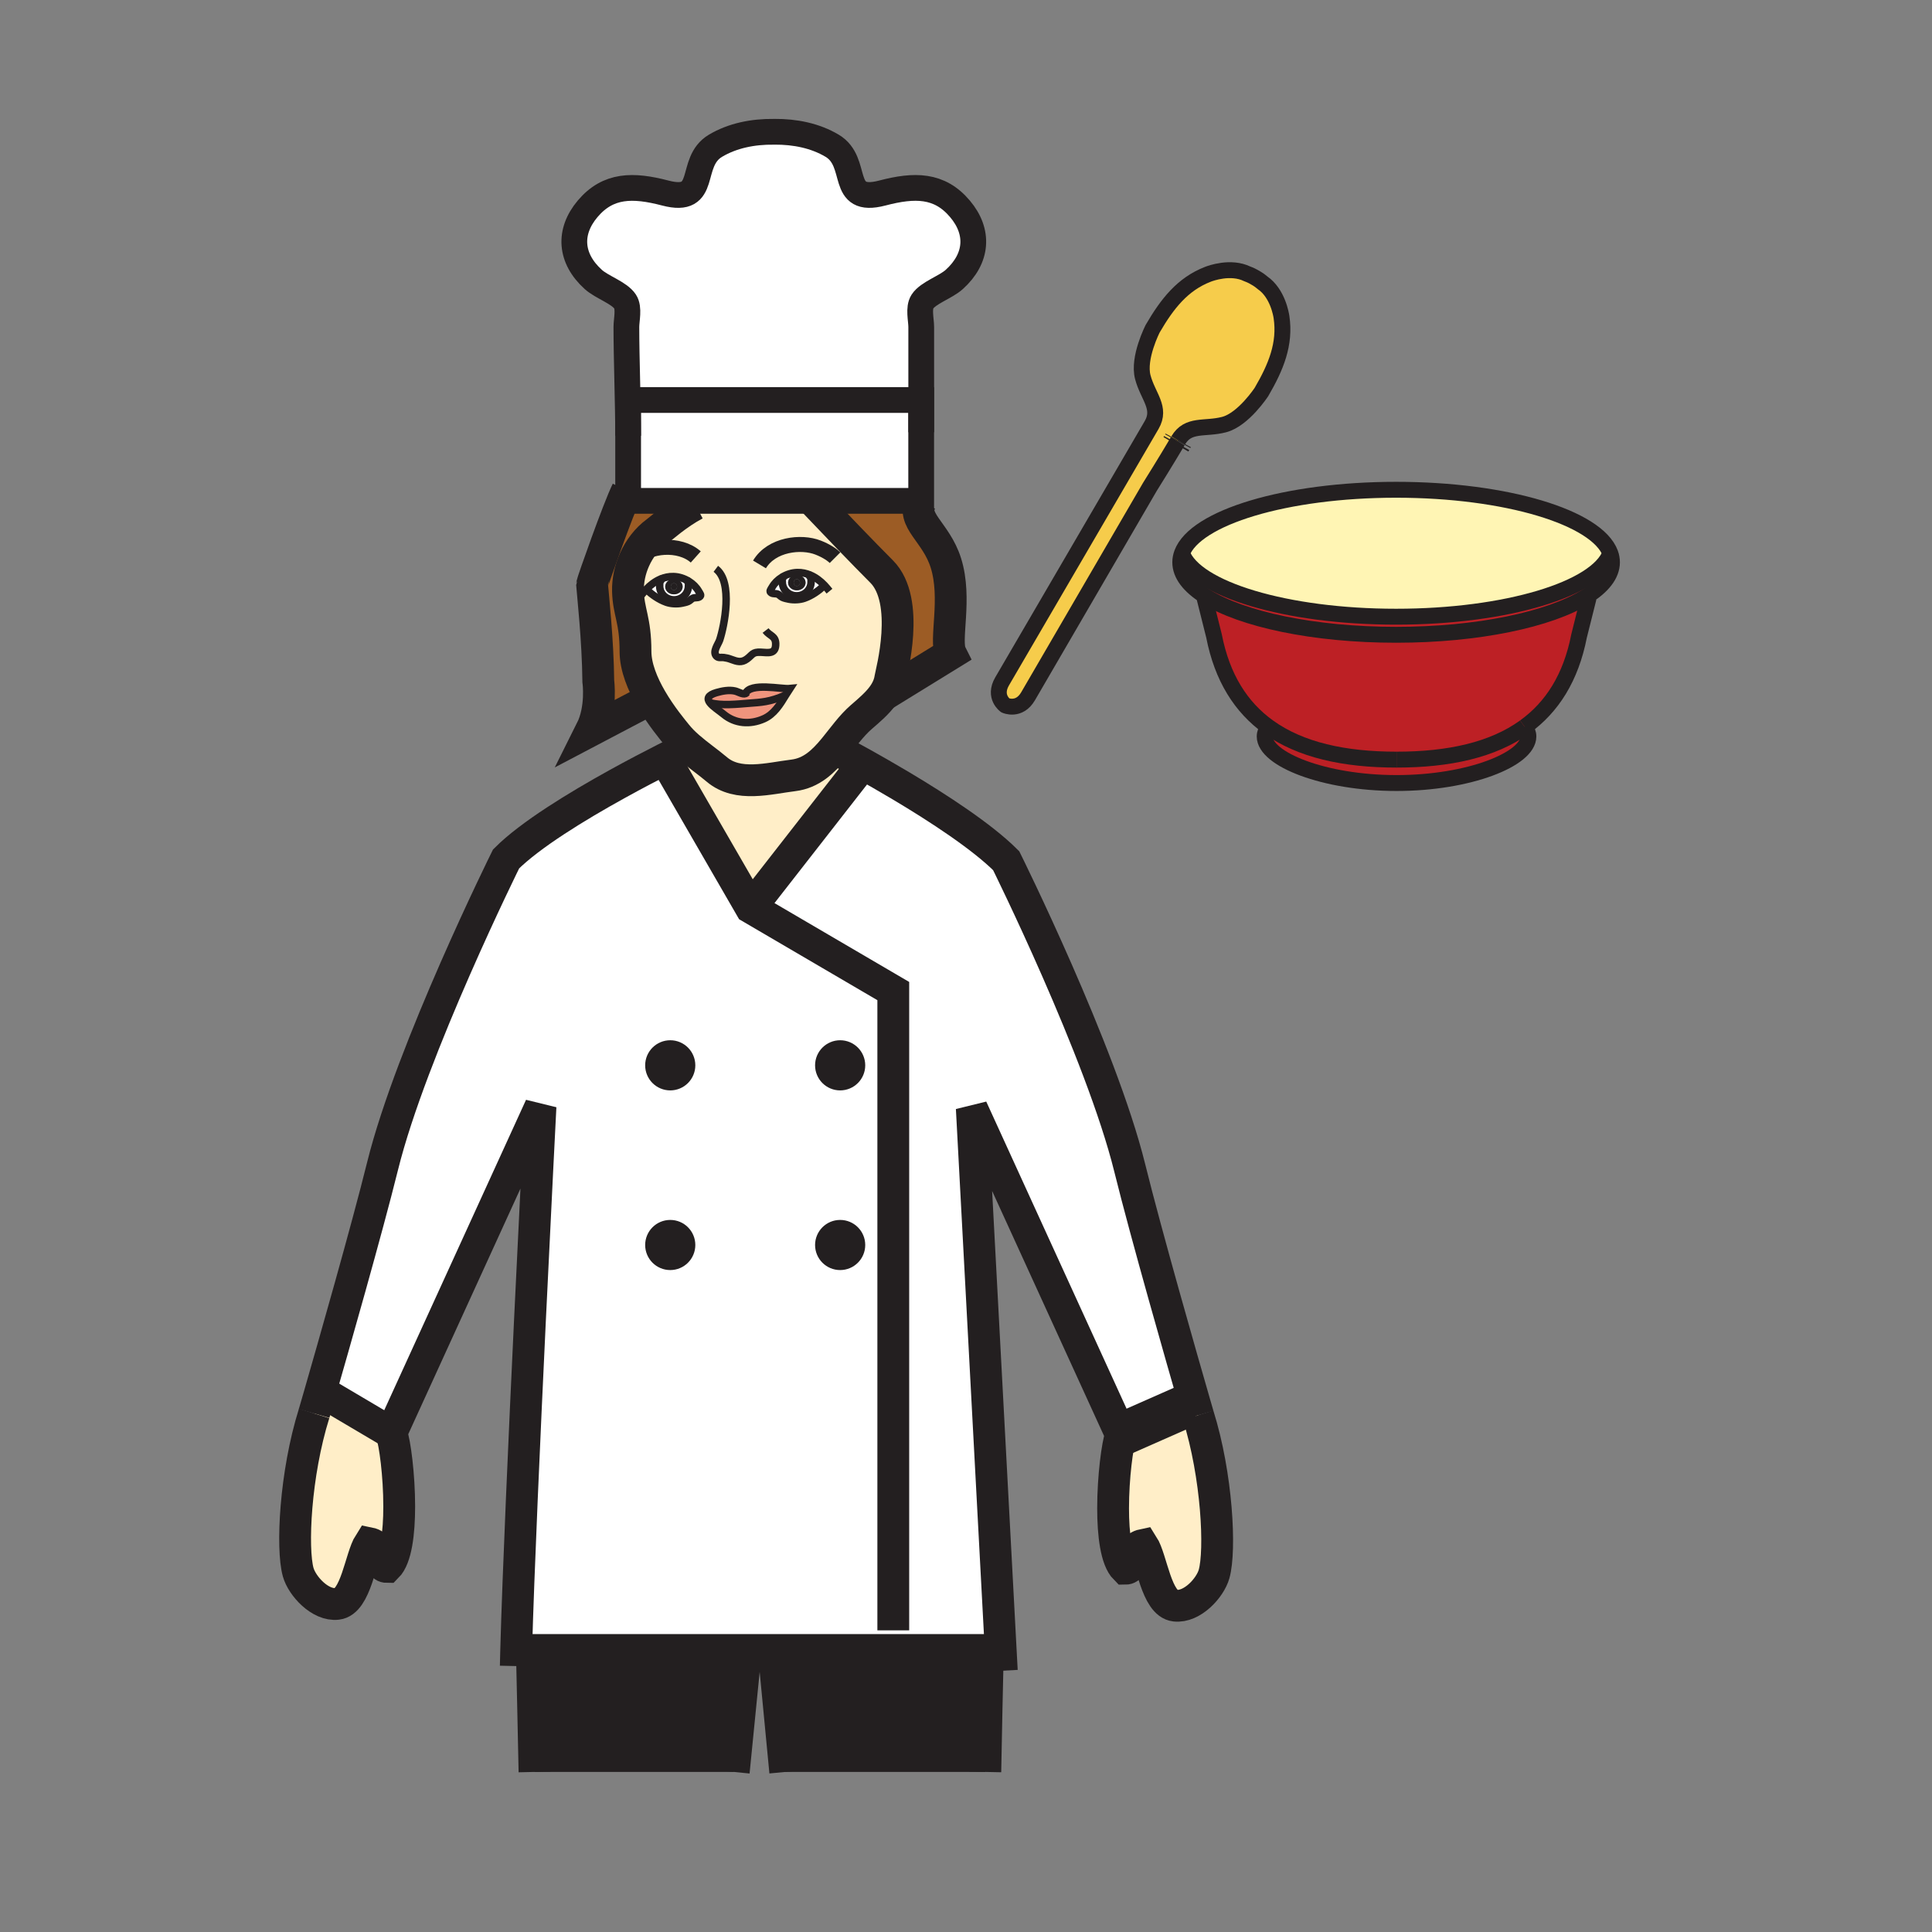 <?xml version="1.0" encoding="iso-8859-1"?>
<!-- Generator: Adobe Illustrator 12.0.1, SVG Export Plug-In . SVG Version: 6.00 Build 51448)  -->
<!DOCTYPE svg PUBLIC "-//W3C//DTD SVG 1.1//EN" "http://www.w3.org/Graphics/SVG/1.1/DTD/svg11.dtd">
<svg  version="1.1" id="Layer_1" xmlns="http://www.w3.org/2000/svg" xmlns:xlink="http://www.w3.org/1999/xlink" width="850.394" height="850.394"
	 viewBox="0 0 850.394 850.394" style="overflow:visible;enable-background:new 0 0 850.394 850.394;" xml:space="preserve">
<rect x="0" y="0" width="850.394" height="850.394" fill="#808080" stroke="none"/>
<g>
	<g id="XMLID_1_">
		<g>
			<path style="fill:#BD2025;" d="M708.8,243.53c0.47,1.3,0.72,2.63,0.72,3.97c0,5.51-4.149,10.69-11.46,15.21
				c-16.09,9.95-47.46,16.7-83.54,16.7c-36.34,0-67.92-6.85-83.899-16.93c-7.09-4.46-11.11-9.56-11.11-14.98
				c0-1.34,0.25-2.67,0.73-3.97h0.01c5.84,15.74,45.82,27.92,94.27,27.92C662.96,271.45,702.94,259.27,708.8,243.53z"/>
			<path style="fill:#BD2025;" d="M699.24,263.19l-4.19,16.72c-3.59,18.39-11.87,31.38-23.92,40.04v0.01
				c-14.11,10.17-33.41,14.4-56.42,14.4h-0.01c-23.01,0-42.311-4.23-56.42-14.4c-12.05-8.67-20.33-21.66-23.92-40.05l-4.19-16.72
				l0.45-0.71c15.979,10.08,47.56,16.93,83.899,16.93c36.08,0,67.45-6.75,83.54-16.7L699.24,263.19z"/>
			<path style="fill:#FFF5B4;" d="M614.52,215.58c48.48,0,88.461,12.2,94.28,27.95c-5.859,15.74-45.84,27.92-94.28,27.92
				c-48.449,0-88.43-12.18-94.27-27.92h-0.01C526.05,227.78,566.05,215.58,614.52,215.58z"/>
			<path style="fill:#BD2025;" d="M671.13,319.96c1.061,1.35,1.61,2.76,1.61,4.22c0,9.93-25.971,20.48-58.03,20.48
				c-32.05,0-58.04-10.55-58.04-20.48c0-1.46,0.561-2.87,1.61-4.22c14.109,10.17,33.41,14.4,56.42,14.4h0.01
				C637.72,334.36,657.02,330.13,671.13,319.96z"/>
			<path style="fill:#F6CC4B;" d="M564.07,139.57c1.75,11.84-2.41,21.96-8.811,32.94c0,0-7.92,12.12-16.439,14.37
				c-8.53,2.24-15.82-0.56-20.221,6.97c-0.06,0.11-0.13,0.22-0.189,0.33c-0.16,0.27-0.32,0.55-0.49,0.83
				c-4.45,7.58-11.729,19.2-11.729,19.2s-50.431,86.7-53.671,92.26c-3.949,6.78-10.01,4.02-10.01,4.02s-5.38-3.78-1.42-10.57
				c3.24-5.56,53.78-92.2,53.78-92.2s7.649-13.14,12.05-20.67c4.38-7.54-1.65-12.51-3.9-21.03c-2.26-8.52,4.37-21.39,4.37-21.39
				c6.4-10.99,13.16-19.6,24.32-23.91c1.08-0.42,9.96-3.72,17.271-0.18c0,0,1.609,0.58,2.76,1.25l1.52,0.88
				c1.15,0.67,2.45,1.79,2.45,1.79C562.39,129.07,563.9,138.43,564.07,139.57z"/>
			<path style="fill:#FFEEC8;" d="M527.38,622.94c8.36,26.63,9.94,59.449,7.021,69.84c-1.71,6.16-9.66,14.84-17.181,13.96
				c-8.29-0.91-10.2-20.471-14.21-26.71c-6.279,1.31-3.06,10.47-7.7,10.47c-4.02-4.01-5.369-15.06-5.369-26.63
				c0-13.65,1.88-28.021,3.47-32.37L524,618l1.8-0.52C526.8,620.96,527.38,622.94,527.38,622.94z"/>
			<path style="fill:#FFFFFF;" d="M330.46,399.51l49.36-63.27c4.83,2.7,10.61,5.99,16.75,9.65c16.52,9.84,35.69,22.35,46.32,32.97
				c0,0,41.75,84.15,54.37,135.17c7.26,29.41,23.431,85.75,28.54,103.45L524,618l-30.59,13.5l-65.67-143.72l12.72,238.33
				l-2.84,0.149h-2.89h-93.9h-12.88H234.1h-3.41l-3.48-0.109c1.86-67.511,10.7-239.15,10.7-239.15l-65.65,143.71L144,614l-3.37-0.04
				c5.81-20.18,20.83-72.69,27.77-100.72c12.63-51.01,54.36-135.17,54.36-135.17c10.62-10.62,31.09-23.12,48.89-32.96
				c7.87-4.35,15.22-8.18,20.97-11.1L330.46,399.51z M377.68,468.92c0-4.35-3.53-7.88-7.88-7.88c-4.34,0-7.87,3.53-7.87,7.88
				s3.53,7.87,7.87,7.87C374.15,476.79,377.68,473.27,377.68,468.92z M377.68,548c0-4.35-3.53-7.87-7.88-7.87
				c-4.34,0-7.87,3.521-7.87,7.87s3.53,7.87,7.87,7.87C374.15,555.87,377.68,552.35,377.68,548z M302.89,468.92
				c0-4.35-3.53-7.88-7.87-7.88c-4.35,0-7.88,3.53-7.88,7.88s3.53,7.87,7.88,7.87C299.36,476.79,302.89,473.27,302.89,468.92z
				 M302.89,548c0-4.35-3.53-7.87-7.87-7.87c-4.35,0-7.88,3.521-7.88,7.87s3.53,7.87,7.88,7.87
				C299.36,555.87,302.89,552.35,302.89,548z"/>
			<path style="fill:#231F20;" d="M434.73,726.26v4.221c-0.311,11.579-0.65,30.939-1.03,49.46h-88.07l-4.8-50.08v-3.601H434.73z"/>
			<path style="fill:#FFFFFF;" d="M422.54,91.92c8.55,10.12,7.76,21.8-2.49,31.07c-3.81,3.45-11.49,5.86-14.03,9.75
				c-1.87,2.87-0.53,8.06-0.53,11.17c0,9.44,0,21.24,0,32.16h-0.02H276.48v15.74c0-13.76-0.77-34.13-0.77-47.89
				c0-3.12,1.32-8.31-0.55-11.17c-2.54-3.89-10.22-6.31-14.02-9.75c-10.26-9.28-11.03-20.96-2.5-31.07
				c9.03-10.71,20.02-10.67,34.17-6.97c19.4,5.09,9.92-13.55,22.12-20.81c7.51-4.47,16.53-6.26,25.69-6.14L340.9,58
				c9.04-0.07,17.95,1.73,25.36,6.14c12.2,7.26,2.72,25.9,22.12,20.82C402.53,81.25,413.52,81.22,422.54,91.92z"/>
			<path style="fill:#9C5C25;" d="M418.54,287.74l-29.92,18.42c1.67-2.33,2.88-4.88,3.29-7.79c0.28-1.96,9.11-33.82-3.87-46.81
				c-8.06-8.07-20.11-20.63-29.81-30.83v-0.27h47.24c-4.81,8.49,6.53,13.54,10.86,27.29C421.31,263.54,415.6,281.86,418.54,287.74z"
				/>
			<polygon style="fill:#FFFFFF;" points="405.47,176.07 405.47,220.46 358.23,220.46 306,220.46 276.48,220.46 276.48,216 
				276.48,191.81 276.48,176.07 			"/>
			<path style="fill:#FFEEC8;" d="M345.88,305.91c0.6-0.96,1.18-1.91,1.78-2.82c-3.68,0.37-17.53-2.82-19.51,2.2
				c-1.24,0.5-3.25-0.82-4.62-1.13c-2.59-0.6-5.6-0.03-8.11,0.69c-4.05,1.17-4.25,2.77-2.97,4.45c1.32,1.74,4.22,3.56,6.08,5.1
				c5.03,4.16,11.57,4.69,17.67,1.99C340.71,314.4,343.36,310.05,345.88,305.91z M284.46,259.41l0.14,0.13
				c2.49,2.3,5.37,4.35,8.69,5.54c2.01,0.72,4.78,0.85,6.88,0.41c0.89-0.18,1.99-0.4,2.82-0.79c0.69-0.31,1.28-1.06,1.93-1.36
				c0.96-0.45,2.05-0.06,2.95-0.61c1.07-0.66,0.26-1.4-0.34-2.47c-1-1.76-2.53-3.27-4.33-4.39c-2.04-1.27-4.43-2.04-6.78-2.09
				c-2.03-0.05-3.94,0.37-5.71,1.13C288.37,255.91,286.27,257.51,284.46,259.41z M303.12,328.8c-1.96-1.71-3.78-3.52-5.34-5.48
				c-1.62-2.03-6.79-8.14-11.19-15.74c-3.71-6.41-6.87-13.89-6.87-20.88c0-13.92-3.08-17.24-3.31-26.49
				c-0.11-4.66,0.9-9.44,2.84-13.79c2.16-4.87,5.47-9.2,9.63-12.26c2.41-1.77,9.11-7.91,17.12-12.16v-1.54h52.23v0.27
				c9.7,10.2,21.75,22.76,29.81,30.83c12.98,12.99,4.15,44.85,3.87,46.81c-0.41,2.91-1.62,5.46-3.29,7.79
				c-2.54,3.51-6.11,6.52-9.5,9.45c-4.47,3.87-8.05,9.06-11.93,13.77c-4.8,5.84-10.05,10.94-17.99,11.91
				c-10.8,1.32-24.38,5.26-33.66-2.59C311.66,335.42,307.12,332.3,303.12,328.8z M362.91,257.64c-1.81-1.91-3.91-3.5-6.26-4.5
				c-1.76-0.76-3.67-1.18-5.7-1.13c-2.34,0.05-4.73,0.81-6.77,2.08c-1.8,1.12-3.33,2.63-4.33,4.4c-0.61,1.07-1.41,1.81-0.35,2.46
				c0.9,0.57,1.98,0.17,2.95,0.62c0.65,0.3,1.24,1.04,1.93,1.36c0.83,0.39,1.93,0.61,2.82,0.79c2.11,0.43,4.87,0.31,6.88-0.41
				c3.32-1.18,6.2-3.24,8.69-5.54L362.91,257.64z"/>
			<path style="fill:#FFEEC8;" d="M379.82,336.24l-49.36,63.27l-37.84-65.5c4.85-2.46,8.56-4.28,10.5-5.21
				c4,3.5,8.54,6.62,12.42,9.9c9.28,7.85,22.86,3.91,33.66,2.59c7.94-0.97,13.19-6.07,17.99-11.91
				C369.13,330.4,373.72,332.84,379.82,336.24z"/>
			<path style="fill:#231F20;" d="M369.8,461.04c4.35,0,7.88,3.53,7.88,7.88s-3.53,7.87-7.88,7.87c-4.34,0-7.87-3.521-7.87-7.87
				S365.46,461.04,369.8,461.04z"/>
			<path style="fill:#231F20;" d="M369.8,540.13c4.35,0,7.88,3.521,7.88,7.87s-3.53,7.87-7.88,7.87c-4.34,0-7.87-3.521-7.87-7.87
				S365.46,540.13,369.8,540.13z"/>
			<path style="fill:#FFFFFF;" d="M362.91,257.64l-0.14,0.13c-2.49,2.3-5.37,4.36-8.69,5.54c-2.01,0.72-4.77,0.84-6.88,0.41
				c-0.89-0.18-1.99-0.4-2.82-0.79c-0.69-0.32-1.28-1.06-1.93-1.36c-0.97-0.45-2.05-0.05-2.95-0.62c-1.06-0.65-0.26-1.39,0.35-2.46
				c1-1.77,2.53-3.28,4.33-4.4l0.32,0.51c-0.4,0.79-0.15,0.7-0.15,1.62c0,3.34,2.84,6.04,6.32,6.04c3.5,0,6.33-2.7,6.33-6.04
				c0-1.24,0.12-1.57-0.57-2.53l0.22-0.55C359,254.14,361.1,255.73,362.91,257.64z"/>
			<path style="fill:#FFFFFF;" d="M356.43,253.69c0.69,0.96,0.57,1.29,0.57,2.53c0,3.34-2.83,6.04-6.33,6.04
				c-3.48,0-6.32-2.7-6.32-6.04c0-0.92-0.25-0.83,0.15-1.62l-0.32-0.51c2.04-1.27,4.43-2.03,6.77-2.08c2.03-0.05,3.94,0.37,5.7,1.13
				L356.43,253.69z M354.59,256.46c0-1.88-1.73-3.39-3.85-3.39c-2.13,0-3.86,1.51-3.86,3.39c0,1.87,1.73,3.38,3.86,3.38
				C352.86,259.84,354.59,258.33,354.59,256.46z"/>
			<path style="fill:#231F20;" d="M350.74,253.07c2.12,0,3.85,1.51,3.85,3.39c0,1.87-1.73,3.38-3.85,3.38
				c-2.13,0-3.86-1.51-3.86-3.38C346.88,254.58,348.61,253.07,350.74,253.07z M352.12,256.46c0-0.84-0.62-1.51-1.38-1.51
				c-0.77,0-1.38,0.67-1.38,1.51c0,0.82,0.61,1.5,1.38,1.5C351.5,257.96,352.12,257.28,352.12,256.46z"/>
			<path style="fill:#231F20;" d="M350.74,254.95c0.76,0,1.38,0.67,1.38,1.51c0,0.82-0.62,1.5-1.38,1.5c-0.77,0-1.38-0.68-1.38-1.5
				C349.36,255.62,349.97,254.95,350.74,254.95z"/>
			<path style="fill:#EF947D;" d="M328.15,305.29c1.98-5.02,15.83-1.83,19.51-2.2c-0.6,0.91-1.18,1.86-1.78,2.82
				c-7.06,3.18-11.14,3.22-16.14,3.62c-4.97,0.39-12.33,1.22-17.29-0.23c-1.28-1.68-1.08-3.28,2.97-4.45
				c2.51-0.72,5.52-1.29,8.11-0.69C324.9,304.47,326.91,305.79,328.15,305.29z"/>
			<path style="fill:#EF947D;" d="M345.88,305.91c-2.52,4.14-5.17,8.49-9.68,10.48c-6.1,2.7-12.64,2.17-17.67-1.99
				c-1.86-1.54-4.76-3.36-6.08-5.1c4.96,1.45,12.32,0.62,17.29,0.23C334.74,309.13,338.82,309.09,345.88,305.91z"/>
			<path style="fill:#231F20;" d="M327.95,726.26v3.521l-4.98,50.16h-87.7c-0.42-19.12-0.82-39.631-1.17-53.681H327.95z"/>
			<path style="fill:#FFFFFF;" d="M307.53,260.26c0.6,1.07,1.41,1.81,0.34,2.47c-0.9,0.55-1.99,0.16-2.95,0.61
				c-0.65,0.3-1.24,1.05-1.93,1.36c-0.83,0.39-1.93,0.61-2.82,0.79c-2.1,0.44-4.87,0.31-6.88-0.41c-3.32-1.19-6.2-3.24-8.69-5.54
				l-0.14-0.13c1.81-1.9,3.91-3.5,6.25-4.5l0.22,0.55c-0.68,0.96-0.56,1.28-0.56,2.54c0,3.33,2.84,6.03,6.33,6.03
				c3.49,0,6.31-2.7,6.31-6.03c0-0.93,0.26-0.84-0.13-1.62l0.32-0.51C305,256.99,306.53,258.5,307.53,260.26z"/>
			<path style="fill:#9C5C25;" d="M279.25,246.42c-1.94,4.35-2.95,9.13-2.84,13.79c0.23,9.25,3.31,12.57,3.31,26.49
				c0,6.99,3.16,14.47,6.87,20.88l-26.39,13.88c4.83-9.64,3.15-21.56,3.15-21.56c-0.19-18.33-2.43-38.33-2.74-42.66
				c0-0.68,11.48-33.32,15.39-41.24h0.48v4.46H306V222c-8.01,4.25-14.71,10.39-17.12,12.16
				C284.72,237.22,281.41,241.55,279.25,246.42z"/>
			<path style="fill:#FFFFFF;" d="M303.2,255.87l-0.32,0.51c0.39,0.78,0.13,0.69,0.13,1.62c0,3.33-2.82,6.03-6.31,6.03
				c-3.49,0-6.33-2.7-6.33-6.03c0-1.26-0.12-1.58,0.56-2.54l-0.22-0.55c1.77-0.76,3.68-1.18,5.71-1.13
				C298.77,253.83,301.16,254.6,303.2,255.87z M300.48,258.22c0-1.87-1.72-3.38-3.84-3.38c-2.13,0-3.85,1.51-3.85,3.38
				c0,1.88,1.72,3.39,3.85,3.39C298.76,261.61,300.48,260.1,300.48,258.22z"/>
			<path style="fill:#231F20;" d="M295.02,461.04c4.34,0,7.87,3.53,7.87,7.88s-3.53,7.87-7.87,7.87c-4.35,0-7.88-3.521-7.88-7.87
				S290.67,461.04,295.02,461.04z"/>
			<path style="fill:#231F20;" d="M295.02,540.13c4.34,0,7.87,3.521,7.87,7.87s-3.53,7.87-7.87,7.87c-4.35,0-7.88-3.521-7.88-7.87
				S290.67,540.13,295.02,540.13z"/>
			<path style="fill:#231F20;" d="M296.64,254.84c2.12,0,3.84,1.51,3.84,3.38c0,1.88-1.72,3.39-3.84,3.39
				c-2.13,0-3.85-1.51-3.85-3.39C292.79,256.35,294.51,254.84,296.64,254.84z M298.02,258.22c0-0.83-0.62-1.5-1.38-1.5
				c-0.77,0-1.38,0.67-1.38,1.5c0,0.84,0.61,1.51,1.38,1.51C297.4,259.73,298.02,259.06,298.02,258.22z"/>
			<path style="fill:#231F20;" d="M296.64,256.72c0.76,0,1.38,0.67,1.38,1.5c0,0.84-0.62,1.51-1.38,1.51
				c-0.77,0-1.38-0.67-1.38-1.51C295.26,257.39,295.87,256.72,296.64,256.72z"/>
			<path style="fill:#FFEEC8;" d="M172.26,630.71c1.58,4.35,3.46,18.69,3.46,32.33c0,11.59-1.35,22.66-5.38,26.68
				c-4.61,0-1.41-9.18-7.72-10.45c-3.99,6.221-5.9,25.78-14.2,26.69c-7.48,0.89-15.45-7.83-17.17-13.95
				c-2.92-10.41-1.35-43.22,7.01-69.87c0,0,0.88-3.04,2.37-8.18L144,614L172.26,630.71z"/>
		</g>
		<g>
			<path style="fill:none;stroke:#231F20;stroke-width:14;" d="M138.26,622.14c0,0,0.88-3.04,2.37-8.18
				c5.81-20.18,20.83-72.69,27.77-100.72c12.63-51.01,54.36-135.17,54.36-135.17c10.62-10.62,31.09-23.12,48.89-32.96
				c7.87-4.35,15.22-8.18,20.97-11.1c4.85-2.46,8.56-4.28,10.5-5.21c0.97-0.47,1.49-0.72,1.49-0.72"/>
			<path style="fill:none;stroke:#231F20;stroke-width:14;" d="M227.03,733.34c0.05-2.24,0.11-4.64,0.18-7.189
				c1.86-67.511,10.7-239.15,10.7-239.15l-65.65,143.71c1.58,4.35,3.46,18.69,3.46,32.33c0,11.59-1.35,22.66-5.38,26.68
				c-4.61,0-1.41-9.18-7.72-10.45c-3.99,6.221-5.9,25.78-14.2,26.69c-7.48,0.89-15.45-7.83-17.17-13.95
				c-2.92-10.41-1.35-43.22,7.01-69.87"/>
			<path style="fill:none;stroke:#231F20;stroke-width:14;" d="M235.27,779.94c-0.42-19.12-0.82-39.631-1.17-53.681
				c-0.03-1.529-0.07-2.979-0.11-4.35"/>
			<path style="fill:none;stroke:#231F20;stroke-width:14;" d="M527.38,622.94c0,0-0.58-1.98-1.58-5.46
				c-5.109-17.7-21.28-74.04-28.54-103.45c-12.62-51.021-54.37-135.17-54.37-135.17c-10.63-10.62-29.8-23.13-46.32-32.97
				c-6.14-3.66-11.92-6.95-16.75-9.65c-6.1-3.4-10.69-5.84-12.63-6.86c-0.66-0.35-1.01-0.53-1.01-0.53"/>
			<path style="fill:none;stroke:#231F20;stroke-width:14;" d="M440.96,735.4l-0.5-9.29l-12.72-238.33l65.67,143.72
				c-1.59,4.35-3.47,18.72-3.47,32.37c0,11.57,1.35,22.62,5.369,26.63c4.641,0,1.421-9.16,7.7-10.47
				c4.01,6.239,5.92,25.8,14.21,26.71c7.521,0.88,15.471-7.8,17.181-13.96c2.92-10.391,1.34-43.21-7.021-69.84"/>
			<path style="fill:none;stroke:#231F20;stroke-width:14;" d="M433.7,779.94c0.38-18.521,0.72-37.881,1.03-49.46"/>
			<line style="fill:none;stroke:#231F20;stroke-width:14;" x1="327.95" y1="729.78" x2="322.97" y2="779.94"/>
			<line style="fill:none;stroke:#231F20;stroke-width:14;" x1="345.63" y1="779.94" x2="340.83" y2="729.86"/>
			<polyline style="fill:none;stroke:#231F20;stroke-width:14;" points="230.69,726.26 234.1,726.26 327.95,726.26 340.83,726.26 
				434.73,726.26 437.62,726.26 			"/>
			<line style="fill:none;stroke:#231F20;stroke-width:14;" x1="144" y1="614" x2="172.26" y2="630.71"/>
			<line style="fill:none;stroke:#231F20;stroke-width:18.984;" x1="524" y1="618" x2="493.41" y2="631.5"/>
			<polyline style="fill:none;stroke:#231F20;stroke-width:14;" points="393.19,717.61 393.19,436.23 330.46,399.51 292.62,334.01 
							"/>
			<line style="fill:none;stroke:#231F20;stroke-width:14;" x1="330.46" y1="399.51" x2="379.82" y2="336.24"/>
			<path style="fill:none;stroke:#231F20;stroke-width:6.328;" d="M377.68,468.92c0,4.35-3.53,7.87-7.88,7.87
				c-4.34,0-7.87-3.521-7.87-7.87s3.53-7.88,7.87-7.88C374.15,461.04,377.68,464.57,377.68,468.92z"/>
			<path style="fill:none;stroke:#231F20;stroke-width:6.328;" d="M377.68,548c0,4.35-3.53,7.87-7.88,7.87
				c-4.34,0-7.87-3.521-7.87-7.87s3.53-7.87,7.87-7.87C374.15,540.13,377.68,543.65,377.68,548z"/>
			<path style="fill:none;stroke:#231F20;stroke-width:6.328;" d="M302.89,468.92c0,4.35-3.53,7.87-7.87,7.87
				c-4.35,0-7.88-3.521-7.88-7.87s3.53-7.88,7.88-7.88C299.36,461.04,302.89,464.57,302.89,468.92z"/>
			<path style="fill:none;stroke:#231F20;stroke-width:6.328;" d="M302.89,548c0,4.35-3.53,7.87-7.87,7.87
				c-4.35,0-7.88-3.521-7.88-7.87s3.53-7.87,7.88-7.87C299.36,540.13,302.89,543.65,302.89,548z"/>
			<path style="fill:none;stroke:#231F20;stroke-width:12.656;" d="M518.41,194.18c0.06-0.11,0.13-0.22,0.189-0.33"/>
			<path style="fill:none;stroke:#231F20;stroke-width:12.656;" d="M517.6,195.57c0.11-0.19,0.221-0.38,0.32-0.56"/>
			<path style="fill:none;stroke:#231F20;stroke-width:7;" d="M518.41,194.18c-0.16,0.27-0.32,0.55-0.49,0.83
				c-4.45,7.58-11.729,19.2-11.729,19.2s-50.431,86.7-53.671,92.26c-3.949,6.78-10.01,4.02-10.01,4.02s-5.38-3.78-1.42-10.57
				c3.24-5.56,53.78-92.2,53.78-92.2s7.649-13.14,12.05-20.67c4.38-7.54-1.65-12.51-3.9-21.03c-2.26-8.52,4.37-21.39,4.37-21.39
				c6.4-10.99,13.16-19.6,24.32-23.91c1.08-0.42,9.96-3.72,17.271-0.18c0,0,1.609,0.58,2.76,1.25l1.52,0.88
				c1.15,0.67,2.45,1.79,2.45,1.79c6.68,4.61,8.19,13.97,8.36,15.11c1.75,11.84-2.41,21.96-8.811,32.94c0,0-7.92,12.12-16.439,14.37
				c-8.53,2.24-15.82-0.56-20.221,6.97"/>
			<path style="fill:none;stroke:#231F20;stroke-width:7;" d="M708.8,243.53c0.47,1.3,0.72,2.63,0.72,3.97
				c0,5.51-4.149,10.69-11.46,15.21c-16.09,9.95-47.46,16.7-83.54,16.7c-36.34,0-67.92-6.85-83.899-16.93
				c-7.09-4.46-11.11-9.56-11.11-14.98c0-1.34,0.25-2.67,0.73-3.97c5.81-15.75,45.81-27.95,94.279-27.95
				C663,215.58,702.98,227.78,708.8,243.53z"/>
			<path style="fill:none;stroke:#231F20;stroke-width:7;" d="M709.04,242.8c-0.07,0.24-0.16,0.49-0.24,0.73
				c-5.859,15.74-45.84,27.92-94.28,27.92c-48.449,0-88.43-12.18-94.27-27.92"/>
			<path style="fill:none;stroke:#231F20;stroke-width:7;" d="M614.7,334.36c-23.01,0-42.311-4.23-56.42-14.4
				c-12.05-8.67-20.33-21.66-23.92-40.05l-4.19-16.72"/>
			<path style="fill:none;stroke:#231F20;stroke-width:7;" d="M671.13,319.95c12.05-8.66,20.33-21.65,23.92-40.04l4.19-16.72"/>
			<path style="fill:none;stroke:#231F20;stroke-width:7;" d="M614.7,334.36h0.01c23.01,0,42.31-4.23,56.42-14.4"/>
			<path style="fill:none;stroke:#231F20;stroke-width:7;" d="M671.13,319.95v0.01c1.061,1.35,1.61,2.76,1.61,4.22
				c0,9.93-25.971,20.48-58.03,20.48c-32.05,0-58.04-10.55-58.04-20.48c0-1.46,0.561-2.87,1.61-4.22"/>
			<path style="fill:none;stroke:#231F20;stroke-width:6.604;" d="M334.3,248.44c5.35-8.91,18.35-10.33,25.78-7.42
				c3.99,1.55,6.42,3.4,7.47,4.45"/>
			<path style="fill:none;stroke:#231F20;stroke-width:6.604;" d="M306.25,245.15c-7.08-6.32-20.88-5.34-27,1.27
				c-0.33,0.34-0.63,0.69-0.9,1.06"/>
			<path style="fill:none;stroke:#231F20;stroke-width:3.302;" d="M315.08,250.37c7.76,5.8,3.65,25.46,1.7,31.32
				c-0.62,1.87-3.29,5.18-1.42,7.13c0.92,0.93,2.08,0.42,3.23,0.6c1.18,0.18,1.88,0.3,3.24,0.81c2.63,0.98,4.54,1.57,6.91-0.15
				c2.56-1.86,2.37-3.17,6.15-2.99c3.18,0.15,6.7,1.05,6.54-3.85c-0.11-3.37-2.64-3.33-4.45-5.71"/>
			<path style="fill:none;stroke:#231F20;stroke-width:3.302;" d="M327.93,306.14c0.04-0.31,0.11-0.59,0.22-0.85
				c1.98-5.02,15.83-1.83,19.51-2.2c-0.6,0.91-1.18,1.86-1.78,2.82c-2.52,4.14-5.17,8.49-9.68,10.48c-6.1,2.7-12.64,2.17-17.67-1.99
				c-1.86-1.54-4.76-3.36-6.08-5.1c-1.28-1.68-1.08-3.28,2.97-4.45c2.51-0.72,5.52-1.29,8.11-0.69c1.37,0.31,3.38,1.63,4.62,1.13
				c0.21-0.09,0.4-0.23,0.55-0.43"/>
			<path style="fill:none;stroke:#231F20;stroke-width:3.302;" d="M312.45,309.3c4.96,1.45,12.32,0.62,17.29,0.23
				c5-0.4,9.08-0.44,16.14-3.62c0.01,0,0.01-0.01,0.02-0.01"/>
			<path style="fill:none;stroke:#231F20;stroke-width:14;" d="M358.23,220.73c9.7,10.2,21.75,22.76,29.81,30.83
				c12.98,12.99,4.15,44.85,3.87,46.81c-0.41,2.91-1.62,5.46-3.29,7.79c-2.54,3.51-6.11,6.52-9.5,9.45
				c-4.47,3.87-8.05,9.06-11.93,13.77c-4.8,5.84-10.05,10.94-17.99,11.91c-10.8,1.32-24.38,5.26-33.66-2.59
				c-3.88-3.28-8.42-6.4-12.42-9.9c-1.96-1.71-3.78-3.52-5.34-5.48c-1.62-2.03-6.79-8.14-11.19-15.74
				c-3.71-6.41-6.87-13.89-6.87-20.88c0-13.92-3.08-17.24-3.31-26.49c-0.11-4.66,0.9-9.44,2.84-13.79c2.16-4.87,5.47-9.2,9.63-12.26
				c2.41-1.77,9.11-7.91,17.12-12.16"/>
			<path style="fill:none;stroke:#231F20;stroke-width:14;" d="M405.47,220.46c-4.81,8.49,6.53,13.54,10.86,27.29
				c4.98,15.79-0.73,34.11,2.21,39.99l-29.92,18.42l-0.08,0.05"/>
			<path style="fill:none;stroke:#231F20;stroke-width:14;" d="M286.6,307.58h-0.01l-26.39,13.88c4.83-9.64,3.15-21.56,3.15-21.56
				c-0.19-18.33-2.43-38.33-2.74-42.66c0-0.68,11.48-33.32,15.39-41.24"/>
			<path style="fill:none;stroke:#231F20;stroke-width:3.302;stroke-linecap:square;stroke-miterlimit:10;" d="M283.31,260.71
				c0.37-0.45,0.76-0.88,1.15-1.3c1.81-1.9,3.91-3.5,6.25-4.5c1.77-0.76,3.68-1.18,5.71-1.13c2.35,0.05,4.74,0.82,6.78,2.09
				c1.8,1.12,3.33,2.63,4.33,4.39c0.6,1.07,1.41,1.81,0.34,2.47c-0.9,0.55-1.99,0.16-2.95,0.61c-0.65,0.3-1.24,1.05-1.93,1.36
				c-0.83,0.39-1.93,0.61-2.82,0.79c-2.1,0.44-4.87,0.31-6.88-0.41c-3.32-1.19-6.2-3.24-8.69-5.54"/>
			<path style="fill:none;stroke:#231F20;stroke-width:3.302;stroke-linecap:square;stroke-miterlimit:10;" d="M302.88,256.38
				c0.39,0.78,0.13,0.69,0.13,1.62c0,3.33-2.82,6.03-6.31,6.03c-3.49,0-6.33-2.7-6.33-6.03c0-1.26-0.12-1.58,0.56-2.54"/>
			<path style="fill:none;stroke:#231F20;stroke-width:3.302;stroke-linecap:square;stroke-miterlimit:10;" d="M364.06,258.94
				c-0.37-0.45-0.75-0.88-1.15-1.3c-1.81-1.91-3.91-3.5-6.26-4.5c-1.76-0.76-3.67-1.18-5.7-1.13c-2.34,0.05-4.73,0.81-6.77,2.08
				c-1.8,1.12-3.33,2.63-4.33,4.4c-0.61,1.07-1.41,1.81-0.35,2.46c0.9,0.57,1.98,0.17,2.95,0.62c0.65,0.3,1.24,1.04,1.93,1.36
				c0.83,0.39,1.93,0.61,2.82,0.79c2.11,0.43,4.87,0.31,6.88-0.41c3.32-1.18,6.2-3.24,8.69-5.54"/>
			<path style="fill:none;stroke:#231F20;stroke-width:3.302;stroke-linecap:square;stroke-miterlimit:10;" d="M344.5,254.6
				c-0.4,0.79-0.15,0.7-0.15,1.62c0,3.34,2.84,6.04,6.32,6.04c3.5,0,6.33-2.7,6.33-6.04c0-1.24,0.12-1.57-0.57-2.53"/>
			<path style="fill:none;stroke:#231F20;stroke-width:11.334;" d="M405.49,190.25c0-4.33,0-9.16,0-14.18c0-10.92,0-22.72,0-32.16
				c0-3.11-1.34-8.3,0.53-11.17c2.54-3.89,10.22-6.3,14.03-9.75c10.25-9.27,11.04-20.95,2.49-31.07
				c-9.02-10.7-20.01-10.67-34.16-6.96c-19.4,5.08-9.92-13.56-22.12-20.82c-7.41-4.41-16.32-6.21-25.36-6.14l-0.28,0.01
				c-9.16-0.12-18.18,1.67-25.69,6.14c-12.2,7.26-2.72,25.9-22.12,20.81c-14.15-3.7-25.14-3.74-34.17,6.97
				c-8.53,10.11-7.76,21.79,2.5,31.07c3.8,3.44,11.48,5.86,14.02,9.75c1.87,2.86,0.55,8.05,0.55,11.17
				c0,13.76,0.77,34.13,0.77,47.89"/>
			<polygon style="fill:none;stroke:#231F20;stroke-width:11.334;" points="405.47,220.46 358.23,220.46 306,220.46 276.48,220.46 
				276.48,216 276.48,191.81 276.48,176.07 405.47,176.07 			"/>
		</g>
	</g>
</g>
<rect style="fill:none;" width="850.394" height="850.394"/>
</svg>
